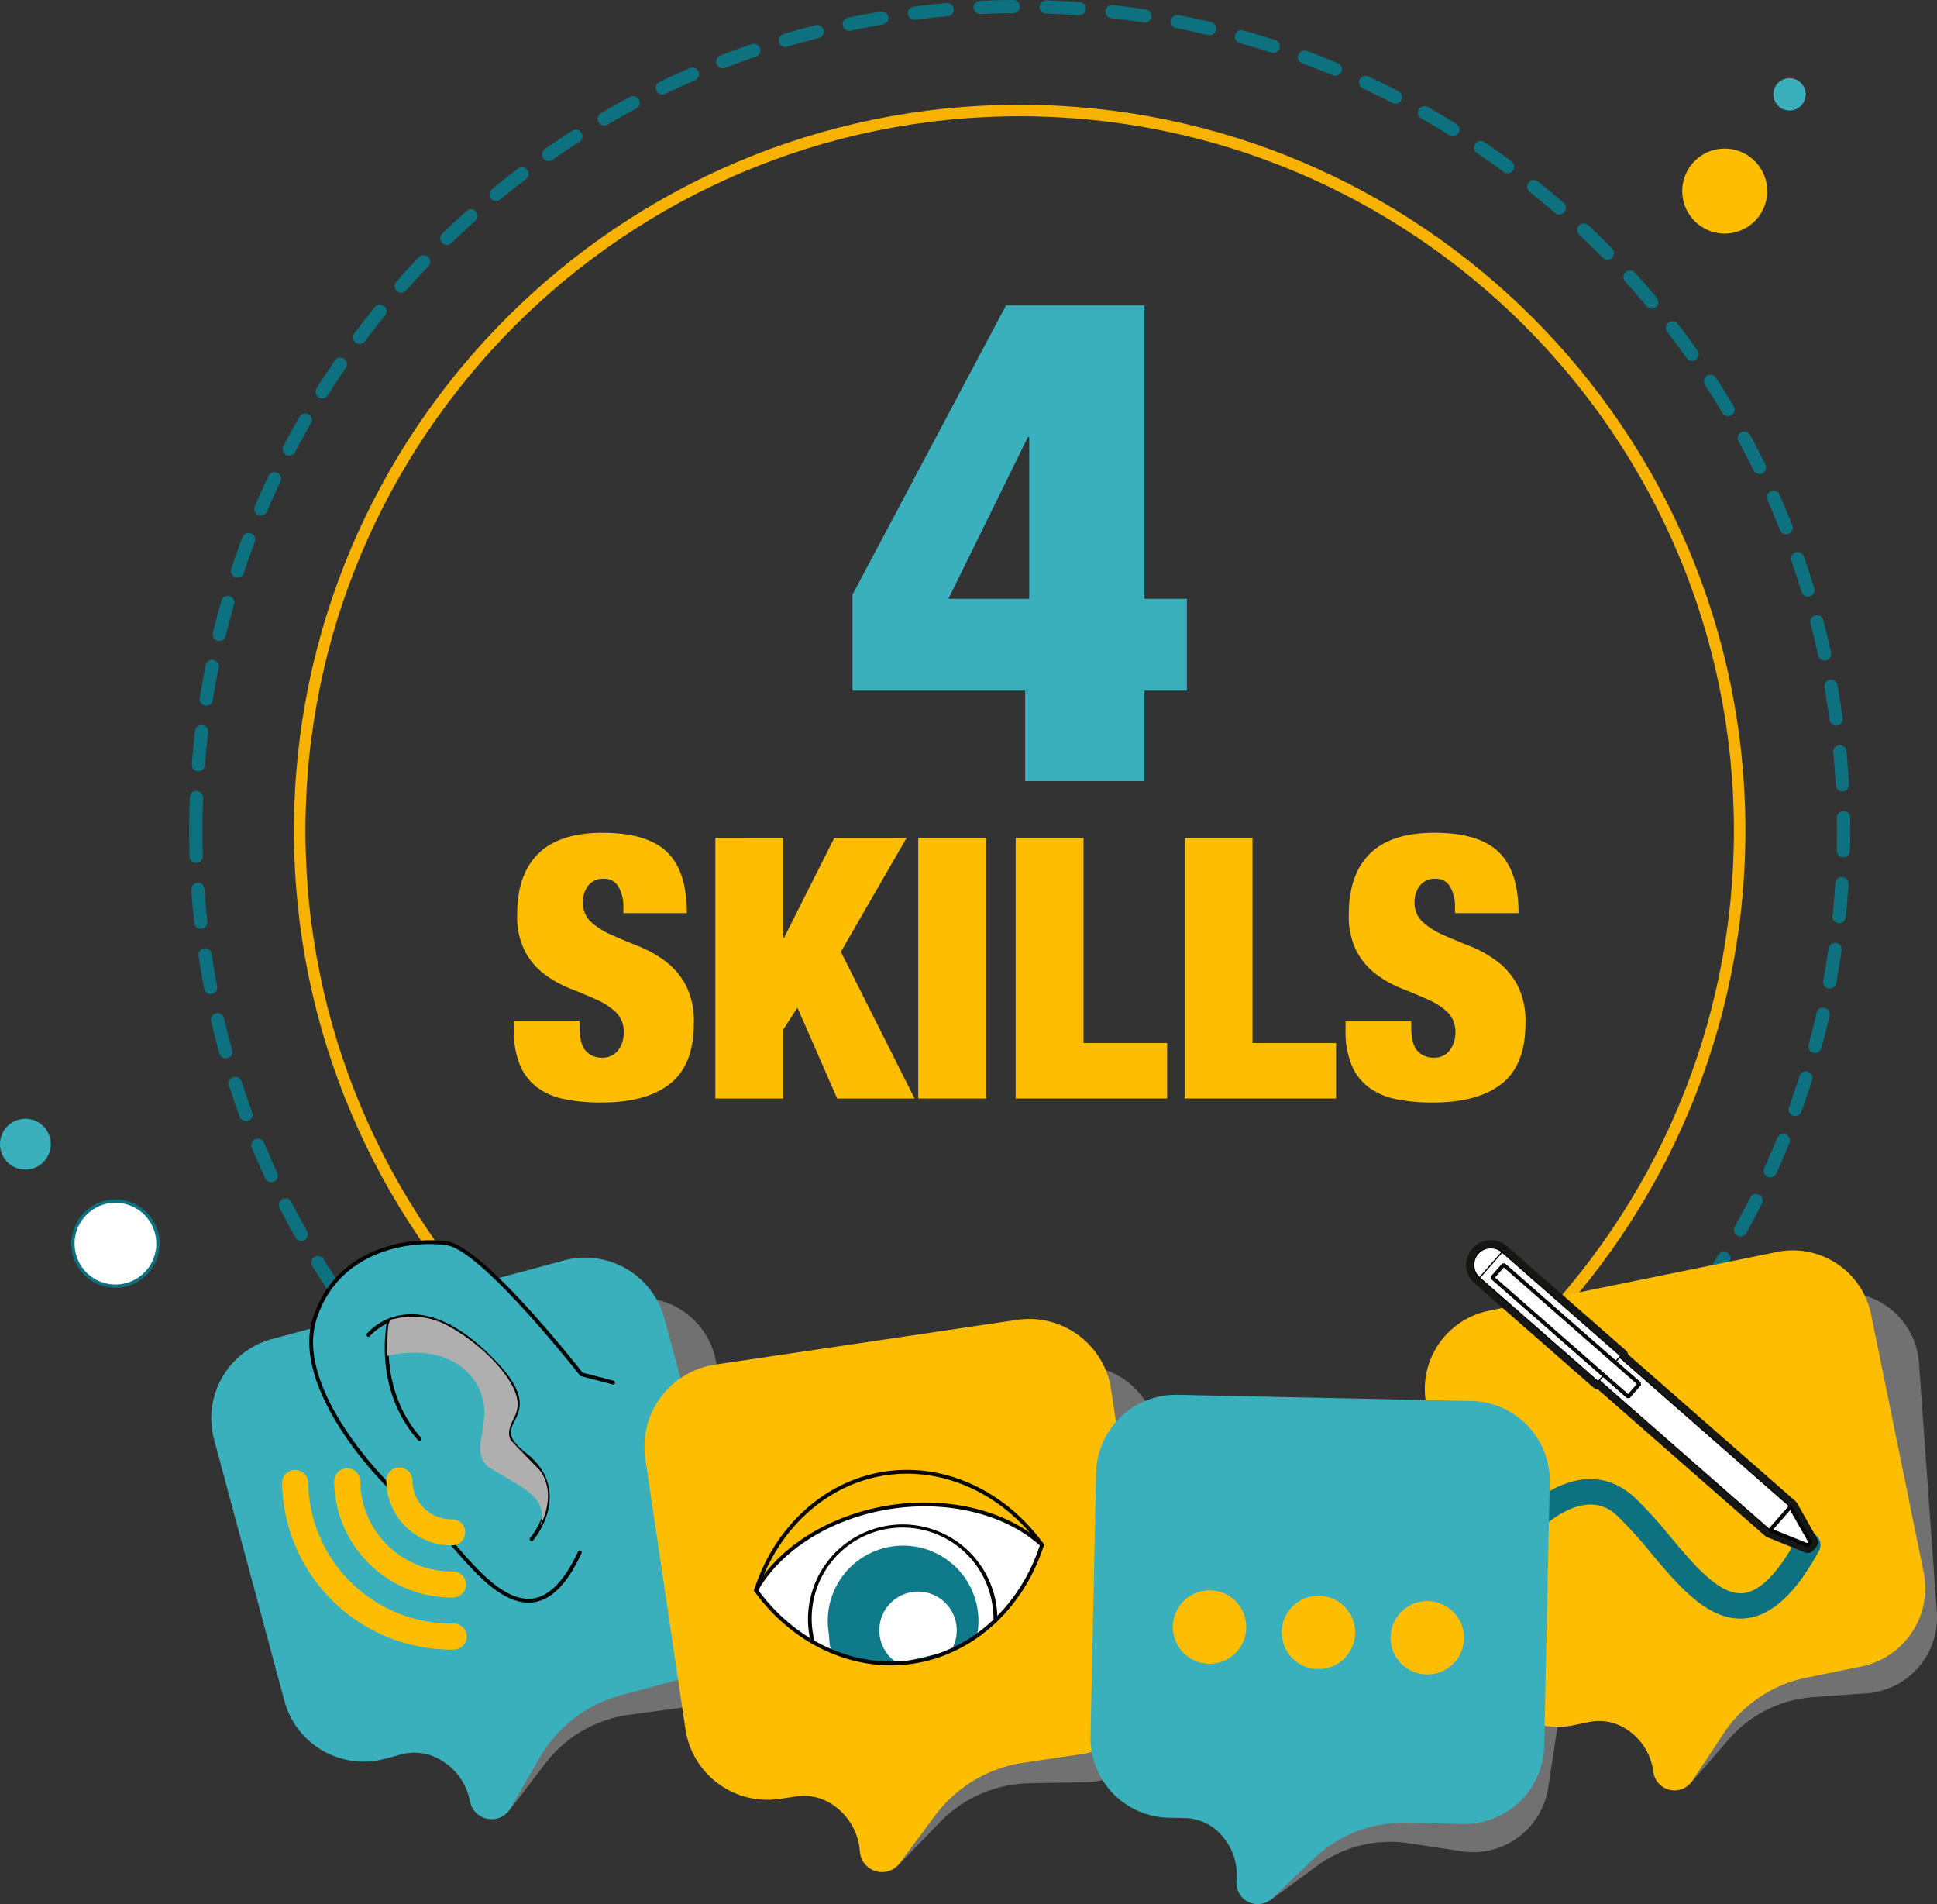 <svg id="vtest-english-4skills" xmlns="http://www.w3.org/2000/svg" xmlns:xlink="http://www.w3.org/1999/xlink" width="505.223" height="496.584" viewBox="0 0 505.223 496.584">
  <rect x="0" y="0" width="505.223" height="496.584" fill="#333333" stroke="none"/>
  <defs>
    <clipPath id="clip-path">
      <rect id="Rectangle_1014" data-name="Rectangle 1014" width="505.223" height="496.584" fill="none"/>
    </clipPath>
    <clipPath id="clip-path-3">
      <rect id="Rectangle_1004" data-name="Rectangle 1004" width="433.236" height="433.201" transform="translate(49.342)" fill="none"/>
    </clipPath>
    <clipPath id="clip-path-4">
      <rect id="Rectangle_1005" data-name="Rectangle 1005" width="123.702" height="135.107" transform="translate(72.279 338.41)" fill="none"/>
    </clipPath>
    <clipPath id="clip-path-5">
      <rect id="Rectangle_1006" data-name="Rectangle 1006" width="42.04" height="54.568" transform="translate(100.882 343.336)" fill="none"/>
    </clipPath>
    <clipPath id="clip-path-6">
      <rect id="Rectangle_1007" data-name="Rectangle 1007" width="117.784" height="131.327" transform="translate(185.464 356.083)" fill="none"/>
    </clipPath>
    <clipPath id="clip-path-7">
      <rect id="Rectangle_1008" data-name="Rectangle 1008" width="121.347" height="127.913" transform="translate(292.493 368.052)" fill="none"/>
    </clipPath>
    <clipPath id="clip-path-8">
      <rect id="Rectangle_1009" data-name="Rectangle 1009" width="116.84" height="129.022" transform="translate(388.383 337.061)" fill="none"/>
    </clipPath>
  </defs>
  <g id="Groupe_2918" data-name="Groupe 2918" clip-path="url(#clip-path)">
    <g id="Groupe_2917" data-name="Groupe 2917">
      <g id="Groupe_2916" data-name="Groupe 2916" clip-path="url(#clip-path)">
        <path id="Tracé_4270" data-name="Tracé 4270" d="M265.961,405.9c-104.375,0-189.291-84.915-189.291-189.29S161.586,27.321,265.961,27.321s189.29,84.916,189.29,189.291S370.336,405.9,265.961,405.9m0-375.581C163.239,30.321,79.67,113.89,79.67,216.612S163.239,402.9,265.961,402.9s186.29-83.569,186.29-186.29S368.682,30.321,265.961,30.321" fill="#f8b200"/>
        <path id="Tracé_4271" data-name="Tracé 4271" d="M262.386,79.666h36.105v76.5h11.081v23.95H298.491v23.594h-31.1V180.115H222.349V155.092Zm6.077,34.317h-.357l-20.734,42.182h21.091Z" fill="#3ab0bd"/>
        <path id="Tracé_4272" data-name="Tracé 4272" d="M162.594,236.505a10.228,10.228,0,0,0-1.237-5.187,4.1,4.1,0,0,0-3.807-2.142,4.8,4.8,0,0,0-4.188,1.856,6.923,6.923,0,0,0-1.333,4.141,6.789,6.789,0,0,0,2.141,5.282,19.717,19.717,0,0,0,5.378,3.379q3.234,1.428,6.949,2.9a31.107,31.107,0,0,1,6.948,3.855,19.121,19.121,0,0,1,5.377,6.234,20.579,20.579,0,0,1,2.143,10.042q0,10.851-6.188,15.753t-17.893,4.9a47.037,47.037,0,0,1-9.757-.9,17.492,17.492,0,0,1-7.139-3.14,14.138,14.138,0,0,1-4.426-5.854,23.09,23.09,0,0,1-1.523-8.947V266.3h17.133v1.618q0,4.38,1.619,6.14a5.423,5.423,0,0,0,4.188,1.76,5.038,5.038,0,0,0,4.235-1.9,7.386,7.386,0,0,0,1.475-4.664,6.956,6.956,0,0,0-2.046-5.283,18.038,18.038,0,0,0-5.14-3.331q-3.093-1.379-6.71-2.808a29.428,29.428,0,0,1-6.711-3.712,18.282,18.282,0,0,1-5.14-6,20.037,20.037,0,0,1-2.046-9.708q0-10.374,5.521-15.8t16.752-5.426q11.611,0,16.8,5t5.188,15.943H162.594Z" fill="#ffbd00"/>
        <path id="Tracé_4273" data-name="Tracé 4273" d="M204.282,218.515V244.6h.191l13.135-26.08h18.846l-17.132,29.7,19.226,38.263H218.369l-10.374-23.7-3.713,5.711v17.989h-17.7v-67.96Z" fill="#ffbd00"/>
        <rect id="Rectangle_1003" data-name="Rectangle 1003" width="17.703" height="67.96" transform="translate(239.5 218.516)" fill="#ffbd00"/>
        <path id="Tracé_4274" data-name="Tracé 4274" d="M282.617,218.515v53.493h21.8v14.467h-39.5v-67.96Z" fill="#ffbd00"/>
        <path id="Tracé_4275" data-name="Tracé 4275" d="M326.686,218.515v53.493h21.8v14.467h-39.5v-67.96Z" fill="#ffbd00"/>
        <path id="Tracé_4276" data-name="Tracé 4276" d="M379.511,236.505a10.228,10.228,0,0,0-1.237-5.187,4.1,4.1,0,0,0-3.807-2.142,4.8,4.8,0,0,0-4.188,1.856,6.923,6.923,0,0,0-1.333,4.141,6.789,6.789,0,0,0,2.141,5.282,19.717,19.717,0,0,0,5.378,3.379q3.234,1.428,6.949,2.9a31.107,31.107,0,0,1,6.948,3.855,19.121,19.121,0,0,1,5.377,6.234,20.579,20.579,0,0,1,2.143,10.042q0,10.851-6.188,15.753t-17.893,4.9a47.037,47.037,0,0,1-9.757-.9,17.492,17.492,0,0,1-7.139-3.14,14.138,14.138,0,0,1-4.426-5.854,23.09,23.09,0,0,1-1.523-8.947V266.3h17.133v1.618q0,4.38,1.619,6.14a5.423,5.423,0,0,0,4.188,1.76,5.038,5.038,0,0,0,4.235-1.9,7.386,7.386,0,0,0,1.475-4.664,6.956,6.956,0,0,0-2.046-5.283,18.038,18.038,0,0,0-5.14-3.331q-3.093-1.379-6.71-2.808A29.429,29.429,0,0,1,359,254.114a18.282,18.282,0,0,1-5.14-6,20.036,20.036,0,0,1-2.046-9.708q0-10.374,5.521-15.8t16.752-5.426q11.611,0,16.8,5t5.188,15.943H379.511Z" fill="#ffbd00"/>
        <g id="Groupe_2900" data-name="Groupe 2900" style="mix-blend-mode: multiply;isolation: isolate">
          <g id="Groupe_2899" data-name="Groupe 2899">
            <g id="Groupe_2898" data-name="Groupe 2898" clip-path="url(#clip-path-3)">
              <path id="Tracé_4277" data-name="Tracé 4277" d="M262.387,433.2h-.03c-2.88-.047-5.8-.152-8.675-.313a1.723,1.723,0,1,1,.194-3.441c2.83.158,5.7.262,8.538.308a1.723,1.723,0,0,1-.027,3.446m8.612-.028a1.723,1.723,0,0,1-.039-3.446c2.844-.065,5.716-.189,8.537-.365a1.723,1.723,0,0,1,.215,3.439c-2.866.18-5.783.3-8.672.372H271m-25.8-.933c-.055,0-.11,0-.166-.008-2.867-.275-5.767-.612-8.623-1a1.723,1.723,0,1,1,.467-3.414c2.808.384,5.664.715,8.484.985a1.723,1.723,0,0,1-.162,3.439m42.989-.144a1.723,1.723,0,0,1-.173-3.437c2.819-.29,5.671-.641,8.478-1.044a1.723,1.723,0,0,1,.49,3.411c-2.853.409-5.752.766-8.617,1.06a1.519,1.519,0,0,1-.178.01m-60.051-2.185a1.752,1.752,0,0,1-.3-.027c-2.844-.505-5.709-1.074-8.516-1.69a1.723,1.723,0,0,1,.741-3.366c2.76.607,5.58,1.167,8.377,1.664a1.723,1.723,0,0,1-.3,3.419m77.1-.261a1.723,1.723,0,0,1-.31-3.417c2.787-.515,5.6-1.094,8.367-1.721a1.723,1.723,0,0,1,.762,3.361c-2.811.637-5.671,1.226-8.5,1.748a1.7,1.7,0,0,1-.315.029m-93.92-3.43a1.694,1.694,0,0,1-.437-.058c-2.794-.732-5.6-1.53-8.353-2.371a1.723,1.723,0,0,1,1.008-3.295c2.705.828,5.47,1.613,8.219,2.333a1.724,1.724,0,0,1-.437,3.391m110.716-.376a1.723,1.723,0,0,1-.448-3.387c2.744-.74,5.5-1.545,8.2-2.39a1.723,1.723,0,1,1,1.031,3.288c-2.743.86-5.547,1.677-8.335,2.429a1.7,1.7,0,0,1-.45.06m-127.209-4.669a1.722,1.722,0,0,1-.57-.1c-2.72-.954-5.464-1.979-8.154-3.046a1.723,1.723,0,0,1,1.271-3.2c2.648,1.05,5.347,2.058,8.024,3a1.724,1.724,0,0,1-.571,3.35m143.643-.482a1.723,1.723,0,0,1-.581-3.345c2.668-.956,5.353-1.979,7.982-3.043a1.723,1.723,0,1,1,1.293,3.194c-2.673,1.081-5.4,2.122-8.113,3.093a1.717,1.717,0,0,1-.581.1m-159.689-5.885a1.716,1.716,0,0,1-.7-.149c-2.629-1.168-5.279-2.411-7.877-3.693a1.723,1.723,0,0,1,1.525-3.09c2.557,1.262,5.165,2.484,7.751,3.633a1.724,1.724,0,0,1-.7,3.3m175.635-.563a1.724,1.724,0,0,1-.711-3.294c2.571-1.162,5.16-2.395,7.694-3.666a1.723,1.723,0,1,1,1.545,3.08c-2.575,1.292-5.206,2.545-7.819,3.727a1.719,1.719,0,0,1-.709.153M163.3,407.17a1.722,1.722,0,0,1-.823-.21c-2.53-1.379-5.07-2.829-7.549-4.312a1.723,1.723,0,0,1,1.767-2.958c2.441,1.459,4.941,2.887,7.431,4.243a1.724,1.724,0,0,1-.826,3.237m206.469-.629a1.723,1.723,0,0,1-.835-3.231c2.474-1.368,4.957-2.806,7.38-4.275a1.723,1.723,0,1,1,1.787,2.946c-2.462,1.494-4.986,2.955-7.5,4.345a1.708,1.708,0,0,1-.831.215M148.5,398.319a1.713,1.713,0,0,1-.942-.282c-2.406-1.573-4.821-3.222-7.175-4.9a1.723,1.723,0,1,1,2-2.807c2.317,1.652,4.693,3.274,7.062,4.824a1.723,1.723,0,0,1-.945,3.165m235.972-.693a1.723,1.723,0,0,1-.953-3.16c2.362-1.564,4.724-3.2,7.021-4.854a1.723,1.723,0,1,1,2.015,2.8c-2.333,1.684-4.733,3.343-7.133,4.932a1.715,1.715,0,0,1-.95.287m-250.008-9.311a1.713,1.713,0,0,1-1.055-.361c-2.269-1.757-4.543-3.593-6.759-5.455a1.723,1.723,0,1,1,2.217-2.638c2.182,1.833,4.42,3.639,6.653,5.369a1.723,1.723,0,0,1-1.056,3.085m263.962-.756a1.723,1.723,0,0,1-1.064-3.079c2.226-1.745,4.451-3.562,6.614-5.4a1.724,1.724,0,0,1,2.233,2.626c-2.2,1.868-4.459,3.714-6.722,5.487a1.707,1.707,0,0,1-1.061.367m-277.149-10.33a1.714,1.714,0,0,1-1.16-.449c-2.132-1.942-4.252-3.952-6.3-5.974a1.723,1.723,0,0,1,2.421-2.453c2.017,1.99,4.1,3.968,6.2,5.879a1.723,1.723,0,0,1-1.16,3m290.262-.82a1.722,1.722,0,0,1-1.167-2.99c2.08-1.917,4.154-3.906,6.166-5.913a1.723,1.723,0,0,1,2.433,2.44c-2.042,2.039-4.151,4.06-6.265,6.007a1.716,1.716,0,0,1-1.167.456m-302.52-11.276a1.712,1.712,0,0,1-1.257-.546c-1.96-2.094-3.913-4.265-5.8-6.453a1.723,1.723,0,0,1,2.607-2.253c1.861,2.154,3.782,4.291,5.711,6.352a1.722,1.722,0,0,1-1.258,2.9m314.71-.888a1.722,1.722,0,0,1-1.264-2.893c1.927-2.084,3.838-4.233,5.677-6.388a1.723,1.723,0,1,1,2.621,2.238c-1.869,2.189-3.81,4.373-5.769,6.49a1.72,1.72,0,0,1-1.265.553M97.767,352.105a1.717,1.717,0,0,1-1.348-.65c-1.784-2.24-3.557-4.559-5.268-6.89a1.723,1.723,0,1,1,2.778-2.039c1.684,2.3,3.429,4.577,5.185,6.783a1.722,1.722,0,0,1-1.347,2.8m337.148-.963a1.722,1.722,0,0,1-1.353-2.789c1.748-2.219,3.482-4.515,5.153-6.821a1.723,1.723,0,1,1,2.791,2.021c-1.7,2.344-3.46,4.676-5.237,6.932a1.716,1.716,0,0,1-1.354.657M87.6,338.229a1.72,1.72,0,0,1-1.431-.761c-1.61-2.389-3.191-4.84-4.7-7.286a1.723,1.723,0,0,1,2.933-1.81c1.486,2.408,3.041,4.82,4.624,7.171a1.723,1.723,0,0,1-1.426,2.686m357.429-1.045a1.722,1.722,0,0,1-1.432-2.677c1.575-2.369,3.12-4.8,4.592-7.216a1.723,1.723,0,0,1,2.944,1.792c-1.5,2.458-3.067,4.925-4.667,7.332a1.722,1.722,0,0,1-1.437.769M78.566,323.592a1.723,1.723,0,0,1-1.5-.878c-1.409-2.5-2.788-5.071-4.1-7.635a1.723,1.723,0,1,1,3.068-1.568c1.29,2.523,2.647,5.05,4.032,7.513a1.723,1.723,0,0,1-1.5,2.568m375.423-1.137a1.723,1.723,0,0,1-1.505-2.559c1.376-2.48,2.722-5.025,4-7.565a1.723,1.723,0,1,1,3.078,1.55c-1.3,2.581-2.667,5.167-4.065,7.687a1.724,1.724,0,0,1-1.509.887M70.743,308.289a1.723,1.723,0,0,1-1.565-1c-1.2-2.594-2.366-5.263-3.471-7.934a1.723,1.723,0,1,1,3.183-1.318c1.089,2.628,2.239,5.255,3.416,7.808a1.723,1.723,0,0,1-1.563,2.445m391-1.244a1.723,1.723,0,0,1-1.568-2.435c1.178-2.6,2.315-5.244,3.379-7.866a1.723,1.723,0,1,1,3.194,1.3c-1.082,2.665-2.238,5.355-3.435,7.995a1.724,1.724,0,0,1-1.57,1.011M64.169,292.4a1.721,1.721,0,0,1-1.617-1.13c-1-2.709-1.947-5.471-2.829-8.209A1.724,1.724,0,0,1,63.005,282c.867,2.694,1.8,5.411,2.781,8.078a1.723,1.723,0,0,1-1.617,2.317m404.071-1.345a1.726,1.726,0,0,1-1.621-2.308c.957-2.657,1.877-5.388,2.735-8.118a1.723,1.723,0,1,1,3.287,1.034c-.872,2.774-1.807,5.551-2.78,8.252a1.724,1.724,0,0,1-1.621,1.14M58.889,276a1.724,1.724,0,0,1-1.659-1.262c-.77-2.774-1.5-5.6-2.155-8.41a1.723,1.723,0,0,1,3.355-.788c.649,2.762,1.362,5.546,2.121,8.275A1.724,1.724,0,0,1,58.889,276m414.527-1.4a1.727,1.727,0,0,1-1.664-2.174c.742-2.742,1.436-5.531,2.064-8.289a1.723,1.723,0,1,1,3.36.764c-.638,2.8-1.344,5.638-2.1,8.426a1.725,1.725,0,0,1-1.662,1.273M54.951,259.238a1.723,1.723,0,0,1-1.69-1.4c-.542-2.818-1.038-5.7-1.471-8.555a1.723,1.723,0,0,1,3.408-.517c.426,2.814.913,5.647,1.447,8.42a1.723,1.723,0,0,1-1.366,2.018,1.75,1.75,0,0,1-.328.031m422.289-1.43a1.791,1.791,0,0,1-.316-.028,1.724,1.724,0,0,1-1.38-2.009c.518-2.792.986-5.628,1.39-8.429a1.723,1.723,0,1,1,3.411.492c-.411,2.847-.886,5.729-1.413,8.566a1.722,1.722,0,0,1-1.692,1.408m-424.864-15.6a1.724,1.724,0,0,1-1.711-1.533c-.317-2.859-.579-5.768-.781-8.646a1.723,1.723,0,0,1,3.437-.242c.2,2.833.458,5.695.77,8.509a1.725,1.725,0,0,1-1.524,1.9,1.758,1.758,0,0,1-.191.01M479.7,240.765a1.584,1.584,0,0,1-.181-.01,1.723,1.723,0,0,1-1.535-1.892c.292-2.808.531-5.672.712-8.513a1.723,1.723,0,0,1,3.44.219c-.184,2.886-.427,5.8-.724,8.651a1.724,1.724,0,0,1-1.712,1.545M51.167,225.034a1.725,1.725,0,0,1-1.722-1.671c-.068-2.231-.1-4.5-.1-6.751,0-2.885.056-5.8.17-8.678A1.7,1.7,0,0,1,51.3,206.28a1.723,1.723,0,0,1,1.654,1.79c-.111,2.828-.168,5.7-.168,8.542,0,2.213.034,4.449.1,6.646a1.723,1.723,0,0,1-1.669,1.775h-.054m429.627-1.455h-.042a1.724,1.724,0,0,1-1.682-1.765q.063-2.593.063-5.2,0-1.676-.026-3.343a1.723,1.723,0,0,1,1.7-1.749,1.7,1.7,0,0,1,1.75,1.7q.025,1.695.025,3.4,0,2.647-.063,5.283a1.723,1.723,0,0,1-1.721,1.682m-.268-17.222a1.724,1.724,0,0,1-1.72-1.629c-.154-2.826-.368-5.692-.636-8.518a1.722,1.722,0,1,1,3.429-.326c.274,2.872.492,5.784.649,8.656a1.724,1.724,0,0,1-1.627,1.815l-.1,0m-428.78-5.228c-.046,0-.092,0-.138-.005a1.723,1.723,0,0,1-1.582-1.854c.228-2.875.517-5.781.859-8.638a1.723,1.723,0,1,1,3.421.409c-.336,2.811-.621,5.671-.844,8.5a1.723,1.723,0,0,1-1.716,1.587M478.9,189.214a1.723,1.723,0,0,1-1.7-1.491c-.383-2.821-.825-5.661-1.316-8.441a1.722,1.722,0,1,1,3.392-.6c.5,2.825.951,5.71,1.338,8.577a1.722,1.722,0,0,1-1.475,1.939,1.851,1.851,0,0,1-.234.015m-425.1-5.183a1.724,1.724,0,0,1-1.7-2c.458-2.856.978-5.73,1.548-8.543a1.723,1.723,0,1,1,3.377.683c-.56,2.767-1.072,5.6-1.523,8.4a1.723,1.723,0,0,1-1.7,1.451M475.9,172.258a1.723,1.723,0,0,1-1.681-1.357c-.6-2.757-1.271-5.551-1.991-8.306a1.723,1.723,0,1,1,3.334-.871c.732,2.8,1.412,5.641,2.024,8.443a1.726,1.726,0,0,1-1.686,2.091M57.2,167.151a1.726,1.726,0,0,1-1.675-2.133c.683-2.793,1.434-5.616,2.231-8.39a1.723,1.723,0,1,1,3.312.952c-.785,2.73-1.523,5.508-2.195,8.257a1.723,1.723,0,0,1-1.673,1.314M471.552,155.6a1.725,1.725,0,0,1-1.648-1.221c-.83-2.72-1.724-5.452-2.656-8.121a1.723,1.723,0,1,1,3.254-1.136c.947,2.711,1.855,5.487,2.7,8.251a1.727,1.727,0,0,1-1.649,2.227M61.958,150.6a1.725,1.725,0,0,1-1.636-2.266c.912-2.749,1.891-5.51,2.91-8.206a1.723,1.723,0,0,1,3.224,1.218c-1,2.652-1.966,5.368-2.862,8.073a1.726,1.726,0,0,1-1.636,1.181m403.913-11.262a1.726,1.726,0,0,1-1.6-1.09c-1.044-2.638-2.151-5.282-3.292-7.858a1.723,1.723,0,1,1,3.151-1.4c1.159,2.618,2.285,5.3,3.346,7.985a1.723,1.723,0,0,1-.968,2.236,1.7,1.7,0,0,1-.634.122M68.055,134.448a1.725,1.725,0,0,1-1.585-2.4c1.129-2.661,2.327-5.332,3.56-7.938a1.723,1.723,0,1,1,3.115,1.473c-1.214,2.565-2.392,5.193-3.5,7.811a1.722,1.722,0,0,1-1.586,1.051m390.862-10.817a1.722,1.722,0,0,1-1.547-.963c-1.245-2.533-2.563-5.081-3.916-7.574a1.723,1.723,0,1,1,3.029-1.643c1.375,2.533,2.714,5.122,3.979,7.7a1.724,1.724,0,0,1-1.545,2.484M75.43,118.848a1.724,1.724,0,0,1-1.525-2.522c1.335-2.55,2.743-5.115,4.186-7.621a1.723,1.723,0,1,1,2.986,1.719c-1.42,2.467-2.806,4.99-4.119,7.5a1.722,1.722,0,0,1-1.528.924m375.29-10.327a1.722,1.722,0,0,1-1.483-.841c-1.45-2.434-2.968-4.871-4.512-7.241a1.723,1.723,0,1,1,2.887-1.881c1.569,2.409,3.112,4.885,4.586,7.358a1.724,1.724,0,0,1-1.478,2.605M84.033,103.9a1.723,1.723,0,0,1-1.455-2.642c1.542-2.447,3.151-4.889,4.78-7.258a1.723,1.723,0,0,1,2.84,1.953c-1.6,2.332-3.187,4.734-4.706,7.143a1.722,1.722,0,0,1-1.459.8m357.3-9.794a1.722,1.722,0,0,1-1.407-.726c-1.643-2.313-3.352-4.622-5.08-6.862a1.723,1.723,0,0,1,2.729-2.1c1.755,2.275,3.491,4.62,5.161,6.971a1.724,1.724,0,0,1-1.4,2.721M93.8,89.7a1.723,1.723,0,0,1-1.378-2.756c1.726-2.306,3.524-4.611,5.342-6.848a1.722,1.722,0,1,1,2.674,2.172c-1.789,2.2-3.558,4.471-5.258,6.742a1.719,1.719,0,0,1-1.38.69m337.018-9.217a1.72,1.72,0,0,1-1.322-.617c-1.824-2.179-3.712-4.345-5.611-6.438a1.723,1.723,0,0,1,2.552-2.316c1.929,2.127,3.848,4.328,5.7,6.542a1.722,1.722,0,0,1-1.32,2.829M104.669,76.327a1.723,1.723,0,0,1-1.292-2.862c1.908-2.166,3.884-4.319,5.87-6.4a1.723,1.723,0,0,1,2.492,2.38c-1.955,2.047-3.9,4.166-5.776,6.3a1.723,1.723,0,0,1-1.294.584m314.583-8.6a1.72,1.72,0,0,1-1.229-.515c-1.994-2.029-4.05-4.039-6.109-5.974a1.723,1.723,0,0,1,2.359-2.512c2.094,1.967,4.182,4.009,6.207,6.07a1.723,1.723,0,0,1-1.228,2.931m-302.69-3.862a1.723,1.723,0,0,1-1.2-2.961c2.072-2.005,4.211-3.994,6.358-5.91a1.723,1.723,0,0,1,2.294,2.571c-2.112,1.886-4.216,3.842-6.255,5.815a1.719,1.719,0,0,1-1.2.485M406.7,55.935a1.714,1.714,0,0,1-1.128-.421c-2.147-1.863-4.356-3.7-6.567-5.471a1.723,1.723,0,1,1,2.152-2.691c2.246,1.8,4.491,3.666,6.673,5.559a1.723,1.723,0,0,1-1.13,3.024M129.4,52.4a1.723,1.723,0,0,1-1.1-3.053c2.221-1.83,4.511-3.641,6.8-5.382a1.723,1.723,0,0,1,2.084,2.745c-2.258,1.714-4.512,3.5-6.7,5.3a1.718,1.718,0,0,1-1.1.393m263.838-7.227a1.716,1.716,0,0,1-1.02-.336c-2.283-1.681-4.633-3.34-6.986-4.931a1.723,1.723,0,1,1,1.93-2.855c2.391,1.617,4.779,3.3,7.1,5.011a1.723,1.723,0,0,1-1.022,3.111M143.11,42a1.723,1.723,0,0,1-.988-3.136c2.363-1.649,4.788-3.271,7.209-4.82a1.723,1.723,0,0,1,1.857,2.9c-2.382,1.524-4.768,3.12-7.093,4.743a1.716,1.716,0,0,1-.985.31m235.853-6.48a1.716,1.716,0,0,1-.906-.258c-2.423-1.5-4.9-2.967-7.362-4.358a1.723,1.723,0,0,1,1.7-3c2.5,1.413,5.019,2.9,7.482,4.428a1.723,1.723,0,0,1-.909,3.188M157.6,32.724a1.723,1.723,0,0,1-.872-3.21c2.485-1.455,5.032-2.876,7.568-4.226a1.723,1.723,0,1,1,1.619,3.042c-2.5,1.328-5,2.727-7.446,4.158a1.72,1.72,0,0,1-.869.236m206.353-5.693a1.715,1.715,0,0,1-.785-.191c-2.531-1.3-5.119-2.561-7.693-3.754a1.723,1.723,0,1,1,1.449-3.127c2.615,1.212,5.245,2.5,7.816,3.815a1.723,1.723,0,0,1-.787,3.257M172.768,24.645a1.724,1.724,0,0,1-.749-3.276c2.592-1.249,5.242-2.461,7.876-3.6a1.723,1.723,0,1,1,1.371,3.162c-2.592,1.123-5.2,2.317-7.751,3.546a1.719,1.719,0,0,1-.747.171m175.524-4.868a1.705,1.705,0,0,1-.659-.133c-2.63-1.091-5.314-2.142-7.975-3.122a1.723,1.723,0,0,1,1.191-3.234c2.706,1,5.431,2.064,8.1,3.174a1.723,1.723,0,0,1-.661,3.315M188.527,17.814a1.723,1.723,0,0,1-.621-3.331c2.692-1.04,5.439-2.037,8.16-2.965a1.723,1.723,0,0,1,1.112,3.262c-2.679.913-5.38,1.894-8.03,2.918a1.715,1.715,0,0,1-.621.116m143.565-4.006a1.72,1.72,0,0,1-.53-.084c-2.7-.873-5.454-1.7-8.181-2.462a1.723,1.723,0,1,1,.925-3.319c2.773.773,5.57,1.615,8.315,2.5a1.723,1.723,0,0,1-.529,3.363M204.827,12.261a1.724,1.724,0,0,1-.488-3.376c2.757-.817,5.573-1.59,8.371-2.3a1.723,1.723,0,1,1,.845,3.341c-2.753.7-5.525,1.456-8.238,2.26a1.7,1.7,0,0,1-.49.072M315.505,9.18a1.751,1.751,0,0,1-.4-.047c-2.755-.65-5.564-1.254-8.352-1.794a1.723,1.723,0,1,1,.656-3.383c2.832.549,5.688,1.162,8.487,1.823a1.724,1.724,0,0,1-.393,3.4M221.522,8.04a1.723,1.723,0,0,1-.352-3.409c2.811-.592,5.681-1.135,8.53-1.615a1.723,1.723,0,1,1,.572,3.4c-2.8.473-5.627,1.007-8.393,1.589a1.746,1.746,0,0,1-.357.037M298.6,5.9a1.785,1.785,0,0,1-.261-.02c-2.8-.427-5.652-.8-8.47-1.117a1.723,1.723,0,1,1,.383-3.425c2.863.319,5.759.7,8.606,1.135A1.723,1.723,0,0,1,298.6,5.9m-60.1-.725a1.723,1.723,0,0,1-.216-3.432c2.857-.365,5.762-.676,8.631-.926a1.723,1.723,0,0,1,.3,3.433c-2.825.246-5.682.553-8.495.911a1.631,1.631,0,0,1-.219.014m42.981-1.185c-.041,0-.083,0-.125-.005-2.823-.2-5.694-.349-8.532-.439A1.723,1.723,0,1,1,272.936.1c2.883.092,5.8.242,8.669.447a1.723,1.723,0,0,1-.121,3.442m-25.825-.31a1.723,1.723,0,0,1-.08-3.444c2.877-.136,5.8-.216,8.679-.238h.012a1.723,1.723,0,0,1,.013,3.446c-2.836.022-5.71.1-8.542.234-.027,0-.055,0-.082,0" fill="#0d717f"/>
            </g>
          </g>
        </g>
        <path id="Tracé_4278" data-name="Tracé 4278" d="M40.185,328.959a11.079,11.079,0,1,1-5.42-14.7,11.079,11.079,0,0,1,5.42,14.7" fill="#fff"/>
        <path id="Tracé_4279" data-name="Tracé 4279" d="M30.106,335.828a11.51,11.51,0,1,1,10.471-6.689h0a11.531,11.531,0,0,1-10.471,6.688m.024-22.163a10.658,10.658,0,1,0,4.454.984,10.637,10.637,0,0,0-4.454-.984m10.055,15.294h0Z" fill="#0d717f"/>
        <path id="Tracé_4280" data-name="Tracé 4280" d="M.61,295.612A6.621,6.621,0,1,0,9.4,292.373,6.622,6.622,0,0,0,.61,295.612" fill="#3ab0bd"/>
        <path id="Tracé_4281" data-name="Tracé 4281" d="M438.777,49.833a11.079,11.079,0,1,1,11.079,11.079,11.079,11.079,0,0,1-11.079-11.079" fill="#ffbd00"/>
        <path id="Tracé_4282" data-name="Tracé 4282" d="M470.97,24.606a4.215,4.215,0,1,0-4.215,4.215,4.215,4.215,0,0,0,4.215-4.215" fill="#3ab0bd"/>
        <g id="Groupe_2903" data-name="Groupe 2903" opacity="0.5">
          <g id="Groupe_2902" data-name="Groupe 2902">
            <g id="Groupe_2901" data-name="Groupe 2901" clip-path="url(#clip-path-4)">
              <path id="Tracé_4283" data-name="Tracé 4283" d="M164.068,338.592l-74.153,9.924a20.33,20.33,0,0,0-17.454,22.847l8.884,66.384A20.33,20.33,0,0,0,104.192,455.2l3.966-.53a12.585,12.585,0,0,1,8.141,1.574,15.088,15.088,0,0,1,7.394,11.989c.01.106.021.212.031.318a5.417,5.417,0,0,0,9.7,2.831l8.795-11.5a33.1,33.1,0,0,1,21.9-12.7l10.245-1.371,3.981-.533A20.33,20.33,0,0,0,195.8,422.429l-8.884-66.383a20.33,20.33,0,0,0-22.847-17.454" fill="#afafaf"/>
            </g>
          </g>
        </g>
        <path id="Tracé_4284" data-name="Tracé 4284" d="M147.052,328.718,70.963,349.19A21.412,21.412,0,0,0,55.85,375.43l18.327,68.116a21.411,21.411,0,0,0,26.239,15.114l4.069-1.1a13.254,13.254,0,0,1,8.717.535,15.886,15.886,0,0,1,9.356,11.512c.026.11.051.219.076.328a5.706,5.706,0,0,0,10.515,1.635l7.616-13.21a34.865,34.865,0,0,1,21.143-16.25l10.512-2.828,4.085-1.1a21.413,21.413,0,0,0,15.114-26.24l-18.328-68.117a21.411,21.411,0,0,0-26.239-15.113" fill="#3ab0bd"/>
        <path id="Tracé_4285" data-name="Tracé 4285" d="M159.937,360.551l-8.283-2.149s-25.693-32.915-35.208-34.2-28.688,1.183-34.459,20.019,20.187,46.027,28.687,51.1,26.177,40.569,40.545,9.515" fill="#3ab0bd"/>
        <path id="Tracé_4286" data-name="Tracé 4286" d="M138.649,401.91a.5.5,0,0,1-.38-.825c.047-.055,4.69-5.58,4.051-11.945-.357-3.563-2.293-6.744-5.754-9.457-5.738-4.5-4.531-6.931-3.254-9.507,1.54-3.1,3.457-6.97-7.177-17.014-7.023-6.634-13.682-9.795-19.827-9.39a14.641,14.641,0,0,0-9.819,4.645.5.5,0,0,1-.778-.629,15.379,15.379,0,0,1,10.509-5.013c6.415-.438,13.359,2.82,20.6,9.661,11.171,10.552,9.072,14.784,7.386,18.184-1.234,2.485-2.124,4.281,2.974,8.276,3.686,2.889,5.749,6.3,6.133,10.153.677,6.793-4.084,12.448-4.287,12.686a.5.5,0,0,1-.38.175" fill="#040405"/>
        <path id="Tracé_4287" data-name="Tracé 4287" d="M109.442,375.781a.5.5,0,0,1-.374-.168c-12.106-13.657-8.079-31.172-8.037-31.347a.5.5,0,0,1,.973.233c-.041.171-3.941,17.192,7.812,30.45a.5.5,0,0,1-.374.832" fill="#040405"/>
        <path id="Tracé_4288" data-name="Tracé 4288" d="M137.819,417.938c-7.262,0-14.282-8.118-19.988-14.715-2.92-3.377-5.443-6.293-7.413-7.47-9.417-5.617-34.665-32.89-28.911-51.673,5.838-19.052,25.455-21.651,35-20.368,9.394,1.264,33.387,31.641,35.431,34.248l8.119,2.107a.5.5,0,0,1,.359.61.5.5,0,0,1-.611.358l-8.446-2.192-.1-.134c-.254-.327-25.674-32.767-34.879-34.005-9.267-1.245-28.276,1.26-33.915,19.669-3.08,10.047,3.153,22.011,8.923,30.278,7.083,10.147,15.692,17.947,19.541,20.244,2.111,1.259,4.681,4.231,7.659,7.673,5.894,6.816,13.228,15.309,20.422,14.287,4.329-.609,8.283-4.722,11.754-12.226a.5.5,0,0,1,.909.42c-3.675,7.942-7.771,12.127-12.524,12.8a9.452,9.452,0,0,1-1.33.093" fill="#040405"/>
        <g id="Groupe_2906" data-name="Groupe 2906" style="mix-blend-mode: multiply;isolation: isolate">
          <g id="Groupe_2905" data-name="Groupe 2905">
            <g id="Groupe_2904" data-name="Groupe 2904" clip-path="url(#clip-path-5)">
              <path id="Tracé_4289" data-name="Tracé 4289" d="M100.882,353.647s14.947-4.239,22.5,5.916-2.671,18.771,4.73,23.431,15.205,7.32,12.795,14.91c0,0,4.652-8.229-.165-14.537,0,0-6.292-6.4-7.248-7.52s-1.041-2.932.335-5.579,2.237-5.409-1.4-10.863-10.073-10.637-15.15-13.429a19.426,19.426,0,0,0-14.494-2.012s-1.278-.122-1.52,1.789-.379,7.894-.379,7.894" fill="#afafaf"/>
            </g>
          </g>
        </g>
        <path id="Tracé_4290" data-name="Tracé 4290" d="M121.344,399.565A3.4,3.4,0,0,1,118,403.012a17.008,17.008,0,0,1-17.236-16.738,3.4,3.4,0,1,1,6.795-.1A10.2,10.2,0,0,0,117.9,396.217a3.4,3.4,0,0,1,3.447,3.348" fill="#ffbd00"/>
        <path id="Tracé_4291" data-name="Tracé 4291" d="M121.543,413.155a3.4,3.4,0,0,1-3.348,3.447A30.615,30.615,0,0,1,87.17,386.473a3.4,3.4,0,1,1,6.795-.1A23.812,23.812,0,0,0,118.1,409.807a3.4,3.4,0,0,1,3.447,3.348" fill="#ffbd00"/>
        <path id="Tracé_4292" data-name="Tracé 4292" d="M121.742,426.745a3.4,3.4,0,0,1-3.348,3.447,44.221,44.221,0,0,1-44.814-43.52,3.4,3.4,0,0,1,6.795-.1,37.419,37.419,0,0,0,37.92,36.825,3.4,3.4,0,0,1,3.447,3.348" fill="#ffbd00"/>
        <g id="Groupe_2909" data-name="Groupe 2909" opacity="0.5">
          <g id="Groupe_2908" data-name="Groupe 2908">
            <g id="Groupe_2907" data-name="Groupe 2907" clip-path="url(#clip-path-6)">
              <path id="Tracé_4293" data-name="Tracé 4293" d="M281.186,356.086,205.64,357.4a20.532,20.532,0,0,0-20.173,20.885l1.173,67.631a20.533,20.533,0,0,0,20.886,20.173l4.04-.07a12.713,12.713,0,0,1,7.983,2.528,15.239,15.239,0,0,1,6.02,12.889l-.006.323a5.471,5.471,0,0,0,9.4,3.971l10.163-10.512a33.431,33.431,0,0,1,23.453-10.189l10.438-.181,4.056-.07a20.533,20.533,0,0,0,20.173-20.885l-1.174-67.631a20.532,20.532,0,0,0-20.885-20.173" fill="#afafaf"/>
            </g>
          </g>
        </g>
        <path id="Tracé_4294" data-name="Tracé 4294" d="M265.267,344.2l-78.718,11.667a21.624,21.624,0,0,0-18.22,24.561L178.773,450.9a21.625,21.625,0,0,0,24.562,18.22l4.209-.624a13.4,13.4,0,0,1,8.683,1.553,16.048,16.048,0,0,1,8.043,12.64c.013.113.026.225.038.338a5.763,5.763,0,0,0,10.358,2.865l9.18-12.363a35.211,35.211,0,0,1,23.1-13.838l10.876-1.612,4.226-.626a21.625,21.625,0,0,0,18.221-24.561l-10.445-70.471a21.625,21.625,0,0,0-24.561-18.22" fill="#ffbd00"/>
        <path id="Tracé_4295" data-name="Tracé 4295" d="M230.594,384.287c15.942-2.53,31.417,5.129,41.192,18.6-5.125,15.835-17.469,27.907-33.412,30.437s-31.417-5.129-41.191-18.6c5.124-15.835,17.468-27.907,33.411-30.437" fill="#fff"/>
        <path id="Tracé_4296" data-name="Tracé 4296" d="M232.407,434.077c-13.439,0-26.618-7.009-35.454-19.186l-.085-.117.045-.137c5.322-16.445,18.21-28.182,33.636-30.629s31.316,4.723,41.466,18.713l.085.116-.045.138c-5.321,16.445-18.21,28.182-33.636,30.629a38.4,38.4,0,0,1-6.012.473m-34.91-19.4c10.03,13.739,25.671,20.778,40.832,18.368s27.859-13.937,33.142-30.106c-10.028-13.74-25.668-20.778-40.832-18.369S202.78,398.505,197.5,414.675m33.1-30.387h0Z" fill="#040405"/>
        <path id="Tracé_4297" data-name="Tracé 4297" d="M217.726,430.993c-1.673-.607-1.29-3.359-1.583-5.205a19.654,19.654,0,1,1,38.682.812s-14.815,12.48-37.1,4.393" fill="#0f7a89"/>
        <path id="Tracé_4298" data-name="Tracé 4298" d="M248.04,430.464a10.095,10.095,0,1,0-13.88,3.3" fill="#fff"/>
        <path id="Tracé_4299" data-name="Tracé 4299" d="M197.183,414.724c5.125-15.835,17.469-27.907,33.411-30.437s31.418,5.129,41.192,18.6c-8.943-8.229-23.857-12.357-39.8-9.828s-28.846,11.073-34.8,21.665" fill="#ffbd00"/>
        <path id="Tracé_4300" data-name="Tracé 4300" d="M232.407,434.293c-13.508,0-26.752-7.042-35.628-19.275l-.15-.206.078-.241c5.347-16.523,18.3-28.316,33.809-30.777s31.474,4.743,41.674,18.8l.149.205-.078.242c-5.347,16.523-18.3,28.316-33.809,30.776a38.449,38.449,0,0,1-6.045.476m-34.669-19.656c9.982,13.614,25.5,20.584,40.558,18.193s27.656-13.819,32.935-29.855c-9.984-13.615-25.508-20.584-40.559-18.193s-27.656,13.819-32.934,29.855m32.856-30.349h0Z" fill="#040405"/>
        <path id="Tracé_4301" data-name="Tracé 4301" d="M197.183,415.224a.5.5,0,0,1-.436-.745c6.22-11.063,19.693-19.46,35.161-21.914s30.877,1.361,40.216,9.953a.5.5,0,1,1-.677.737c-9.119-8.391-24.2-12.108-39.383-9.7s-28.371,10.614-34.445,21.416a.5.5,0,0,1-.436.255" fill="#040405"/>
        <path id="Tracé_4302" data-name="Tracé 4302" d="M211.989,428.714a.5.5,0,0,1-.485-.378c-.18-.717-.33-1.45-.447-2.181a24.7,24.7,0,1,1,49.086-3.535.53.53,0,0,1-.506.494.5.5,0,0,1-.494-.506,23.822,23.822,0,0,0-.3-4.036,23.694,23.694,0,1,0-46.8,7.427c.111.7.255,1.4.428,2.093a.5.5,0,0,1-.363.607.515.515,0,0,1-.122.015" fill="#040405"/>
        <g id="Groupe_2912" data-name="Groupe 2912" opacity="0.5">
          <g id="Groupe_2911" data-name="Groupe 2911">
            <g id="Groupe_2910" data-name="Groupe 2910" clip-path="url(#clip-path-7)">
              <path id="Tracé_4303" data-name="Tracé 4303" d="M397.026,379.221,325.047,368.28a19.784,19.784,0,0,0-22.532,16.586l-9.8,64.437a19.785,19.785,0,0,0,16.586,22.533l3.849.585a12.249,12.249,0,0,1,7.177,3.69,14.685,14.685,0,0,1,3.639,13.215c-.019.1-.038.2-.058.305a5.273,5.273,0,0,0,8.289,5.289l11.35-8.347a32.21,32.21,0,0,1,23.923-5.895l9.945,1.511,3.865.588a19.784,19.784,0,0,0,22.532-16.587l9.8-64.436a19.784,19.784,0,0,0-16.586-22.533" fill="#afafaf"/>
            </g>
          </g>
        </g>
        <g id="Groupe_2915" data-name="Groupe 2915" opacity="0.5">
          <g id="Groupe_2914" data-name="Groupe 2914">
            <g id="Groupe_2913" data-name="Groupe 2913" clip-path="url(#clip-path-8)">
              <path id="Tracé_4304" data-name="Tracé 4304" d="M479.377,337.113l-72.62,5.194a19.783,19.783,0,0,0-18.322,21.145l4.65,65.011a19.783,19.783,0,0,0,21.145,18.322l3.883-.277a12.25,12.25,0,0,1,7.813,2.017,14.681,14.681,0,0,1,6.463,12.088c0,.1.008.208.011.311a5.273,5.273,0,0,0,9.251,3.331l9.231-10.643a32.21,32.21,0,0,1,22.035-11.024l10.034-.718,3.9-.278a19.786,19.786,0,0,0,18.323-21.146l-4.65-65.011a19.784,19.784,0,0,0-21.145-18.322" fill="#afafaf"/>
            </g>
          </g>
        </g>
        <path id="Tracé_4305" data-name="Tracé 4305" d="M463.441,326.5l-75.133,15.324a20.837,20.837,0,0,0-16.252,24.58l13.718,67.261a20.837,20.837,0,0,0,24.581,16.252l4.018-.819a12.9,12.9,0,0,1,8.434,1.041,15.467,15.467,0,0,1,8.4,11.743c.018.108.036.216.053.323a5.553,5.553,0,0,0,10.115,2.219l8.19-12.374a33.922,33.922,0,0,1,21.51-14.517l10.38-2.117,4.034-.823a20.835,20.835,0,0,0,16.252-24.58l-13.718-67.261a20.836,20.836,0,0,0-24.58-16.252" fill="#ffbd00"/>
        <path id="Tracé_4306" data-name="Tracé 4306" d="M453.932,422.1c-8.957,0-16.281-8.723-23.377-17.172a108.22,108.22,0,0,0-8.6-9.506c-1.9-1.765-7.683-7.133-19.483,2.643a3.3,3.3,0,0,1-4.207-5.079c13.432-11.128,22.735-7.448,28.176-2.4a114.421,114.421,0,0,1,9.17,10.1c6.353,7.565,12.909,15.392,19.045,14.782,4.363-.431,9.048-5.161,13.925-14.058a3.3,3.3,0,1,1,5.783,3.17c-6.071,11.075-12.305,16.784-19.06,17.452q-.69.068-1.367.067" fill="#0d717f"/>
        <path id="Tracé_4307" data-name="Tracé 4307" d="M467,392.958l-.121-.106-44.423-38.918.277-.315-30.943-27.108a4.46,4.46,0,1,0-5.877,6.709l30.942,27.108.276-.315,44.509,38.994.034.03,9.8,3.959.744-.849Z" fill="#fff"/>
        <path id="Tracé_4308" data-name="Tracé 4308" d="M388.852,325.407a4.439,4.439,0,0,1,2.937,1.1l30.942,27.108-.276.315,44.422,38.918.121.106,5.213,9.189-.744.849-9.794-3.959-.034-.03-44.51-38.994-.276.315-30.942-27.108a4.459,4.459,0,0,1,2.941-7.814m0-1.979a6.438,6.438,0,0,0-4.244,11.281l30.941,27.108a1.976,1.976,0,0,0,1.192.487L460.335,400.5l.04.035a1.964,1.964,0,0,0,.556.341l9.8,3.959a1.979,1.979,0,0,0,2.229-.53l.744-.849a1.98,1.98,0,0,0,.233-2.281l-5.213-9.188a1.961,1.961,0,0,0-.417-.512l-.121-.106-43.506-38.116a1.976,1.976,0,0,0-.64-1.118l-30.942-27.107a6.436,6.436,0,0,0-4.241-1.6" fill="#161715"/>
        <path id="Tracé_4309" data-name="Tracé 4309" d="M385.911,333.221a4.46,4.46,0,1,1,5.878-6.709" fill="#fff"/>
        <path id="Tracé_4310" data-name="Tracé 4310" d="M385.911,333.388a.167.167,0,0,1-.11-.042,4.626,4.626,0,1,1,6.1-6.959.167.167,0,0,1-.22.251,4.293,4.293,0,1,0-5.658,6.458.167.167,0,0,1-.11.292" fill="#040405"/>
        <rect id="Rectangle_1010" data-name="Rectangle 1010" width="8.92" height="41.137" transform="translate(385.911 333.22) rotate(-48.777)" fill="#fff"/>
        <path id="Tracé_4311" data-name="Tracé 4311" d="M416.743,360.454,385.8,333.346l-.014-.235,5.878-6.709.235-.016,30.942,27.108.015.235-5.878,6.709Zm-30.6-27.249,30.691,26.888,5.659-6.458L391.8,326.747Z" fill="#040405"/>
        <rect id="Rectangle_1011" data-name="Rectangle 1011" width="8.082" height="59.174" transform="matrix(0.659, -0.752, 0.752, 0.659, 417.13, 360.013)" fill="#fff"/>
        <path id="Tracé_4312" data-name="Tracé 4312" d="M461.528,399.133l-44.509-38.994-.014-.235,5.325-6.079.235-.015,44.51,38.994.015.235-5.327,6.079ZM417.365,360l44.258,38.774,5.106-5.827L422.47,354.17Z" fill="#040405"/>
        <path id="Tracé_4313" data-name="Tracé 4313" d="M472.211,402.147l-.744.849-9.794-3.959L467,392.958Z" fill="#fff"/>
        <path id="Tracé_4314" data-name="Tracé 4314" d="M471.28,403.46l-9.794-3.959-.189-.793,5.325-6.079.812.083,5.212,9.189-.059.576-.743.849Zm-8.767-4.622,8.813,3.562.276-.315-4.692-8.268Z" fill="#040405"/>
        <rect id="Rectangle_1012" data-name="Rectangle 1012" width="4.46" height="47.133" transform="matrix(0.659, -0.752, 0.752, 0.659, 389.251, 333.184)" fill="#fff"/>
        <path id="Tracé_4315" data-name="Tracé 4315" d="M424.375,364.618l-35.452-31.059-.047-.706,2.938-3.355.706-.046,35.452,31.059.047.706-2.939,3.355Zm-34.418-31.482,34.7,30.4,2.28-2.6-34.7-30.4Z" fill="#040405"/>
        <path id="Tracé_4316" data-name="Tracé 4316" d="M383.822,365.358l-76.662-1.615a20.836,20.836,0,0,0-21.271,20.394l-1.446,68.63a20.838,20.838,0,0,0,20.394,21.271l4.1.086a12.9,12.9,0,0,1,8,2.875,15.466,15.466,0,0,1,5.6,13.306l-.018.326a5.553,5.553,0,0,0,9.377,4.394l10.716-10.265a33.927,33.927,0,0,1,24.18-9.418l10.592.224,4.116.086a20.836,20.836,0,0,0,21.271-20.393l1.445-68.63a20.836,20.836,0,0,0-20.393-21.271" fill="#3ab0bd"/>
        <path id="Tracé_4317" data-name="Tracé 4317" d="M325.05,424.783a9.569,9.569,0,1,1-9.088-10.027,9.569,9.569,0,0,1,9.088,10.027" fill="#ffbd00"/>
        <path id="Tracé_4318" data-name="Tracé 4318" d="M353.444,426.177a9.569,9.569,0,1,1-9.088-10.027,9.569,9.569,0,0,1,9.088,10.027" fill="#ffbd00"/>
        <path id="Tracé_4319" data-name="Tracé 4319" d="M381.837,427.572a9.569,9.569,0,1,1-9.088-10.027,9.569,9.569,0,0,1,9.088,10.027" fill="#ffbd00"/>
      </g>
    </g>
  </g>
</svg>
